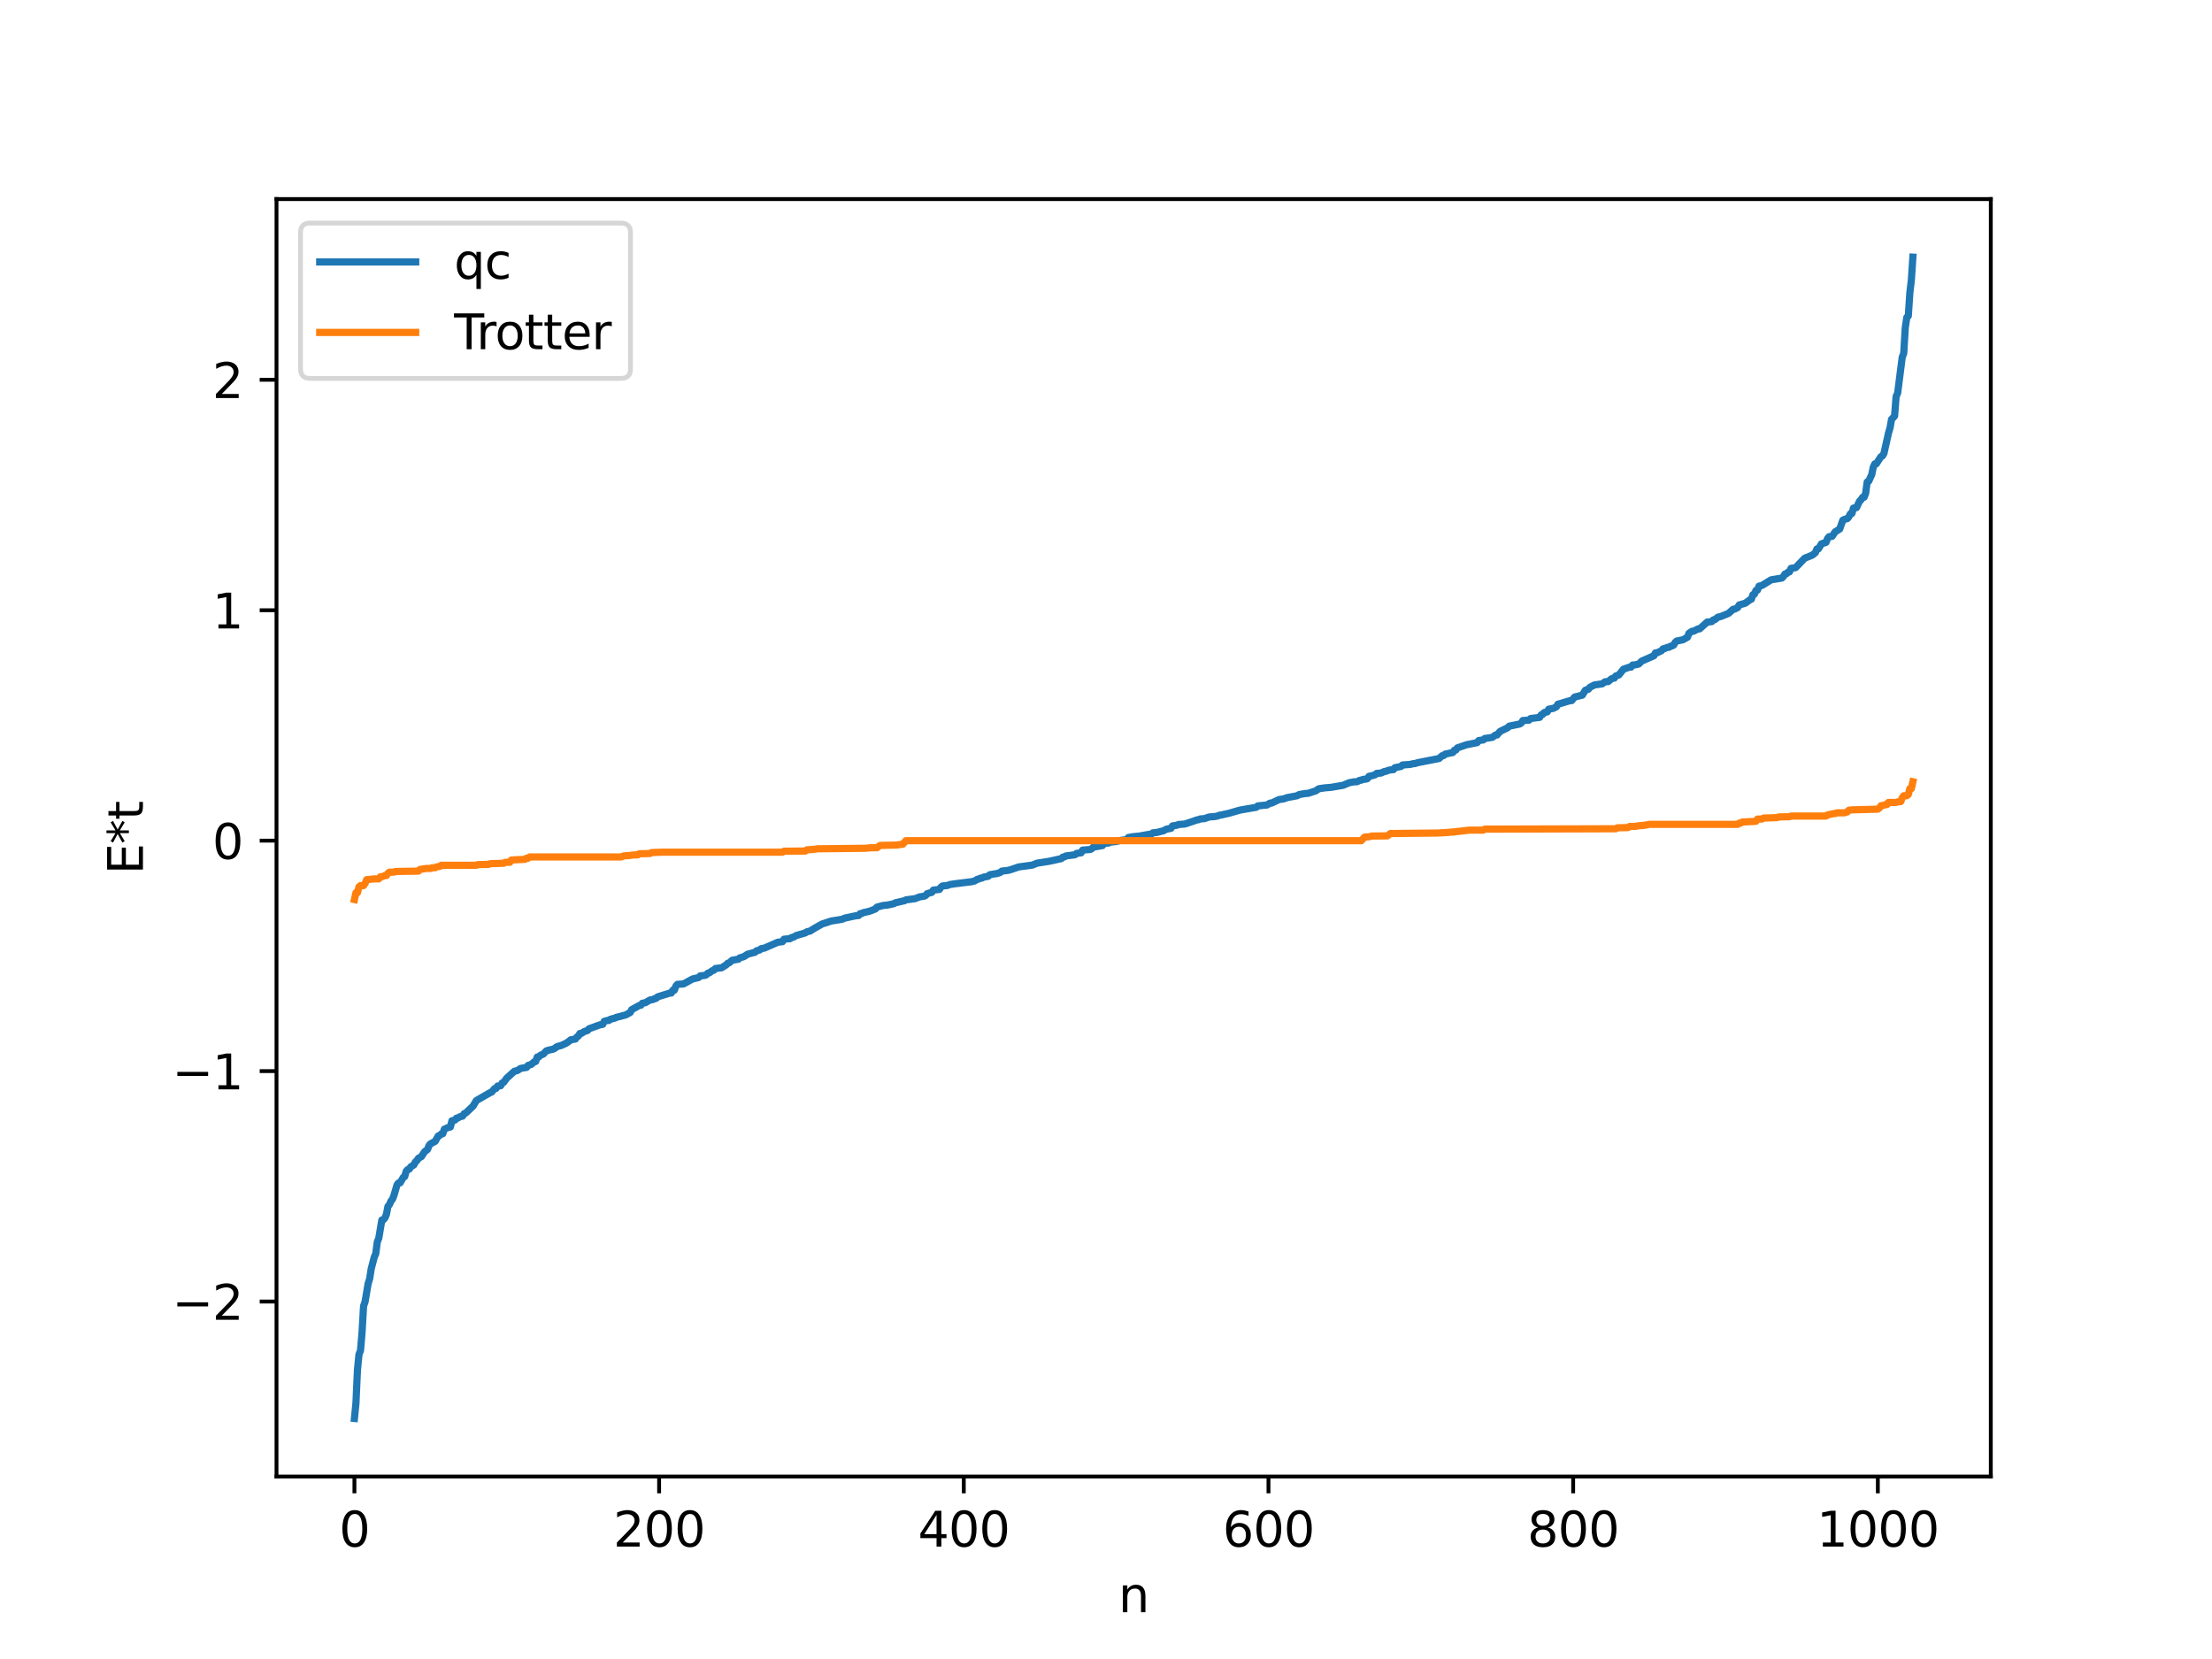 <?xml version="1.0" encoding="utf-8" standalone="no"?>
<!DOCTYPE svg PUBLIC "-//W3C//DTD SVG 1.1//EN"
  "http://www.w3.org/Graphics/SVG/1.1/DTD/svg11.dtd">
<svg xmlns:xlink="http://www.w3.org/1999/xlink" width="460.8pt" height="345.6pt" viewBox="0 0 460.8 345.6" xmlns="http://www.w3.org/2000/svg" version="1.1">
 <defs>
  <style type="text/css">*{stroke-linejoin: round; stroke-linecap: butt}</style>
 </defs>
 <g id="figure_1">
  <g id="patch_1">
   <path d="M 0 345.6 
L 460.8 345.6 
L 460.8 0 
L 0 0 
z
" style="fill: #ffffff"/>
  </g>
  <g id="axes_1">
   <g id="patch_2">
    <path d="M 57.6 307.584 
L 414.72 307.584 
L 414.72 41.472 
L 57.6 41.472 
z
" style="fill: #ffffff"/>
   </g>
   <g id="matplotlib.axis_1">
    <g id="xtick_1">
     <g id="line2d_1">
      <defs>
       <path id="m6b9ad7349b" d="M 0 0 
L 0 3.5 
" style="stroke: #000000; stroke-width: 0.8"/>
      </defs>
      <g>
       <use xlink:href="#m6b9ad7349b" x="73.833" y="307.584" style="stroke: #000000; stroke-width: 0.8"/>
      </g>
     </g>
     <g id="text_1">
      <!-- 0 -->
      <g transform="translate(70.651 322.182) scale(0.1 -0.1)">
       <defs>
        <path id="DejaVuSans-30" d="M 2034 4250 
Q 1547 4250 1301 3770 
Q 1056 3291 1056 2328 
Q 1056 1369 1301 889 
Q 1547 409 2034 409 
Q 2525 409 2770 889 
Q 3016 1369 3016 2328 
Q 3016 3291 2770 3770 
Q 2525 4250 2034 4250 
z
M 2034 4750 
Q 2819 4750 3233 4129 
Q 3647 3509 3647 2328 
Q 3647 1150 3233 529 
Q 2819 -91 2034 -91 
Q 1250 -91 836 529 
Q 422 1150 422 2328 
Q 422 3509 836 4129 
Q 1250 4750 2034 4750 
z
" transform="scale(0.016)"/>
       </defs>
       <use xlink:href="#DejaVuSans-30"/>
      </g>
     </g>
    </g>
    <g id="xtick_2">
     <g id="line2d_2">
      <g>
       <use xlink:href="#m6b9ad7349b" x="137.304" y="307.584" style="stroke: #000000; stroke-width: 0.8"/>
      </g>
     </g>
     <g id="text_2">
      <!-- 200 -->
      <g transform="translate(127.76 322.182) scale(0.1 -0.1)">
       <defs>
        <path id="DejaVuSans-32" d="M 1228 531 
L 3431 531 
L 3431 0 
L 469 0 
L 469 531 
Q 828 903 1448 1529 
Q 2069 2156 2228 2338 
Q 2531 2678 2651 2914 
Q 2772 3150 2772 3378 
Q 2772 3750 2511 3984 
Q 2250 4219 1831 4219 
Q 1534 4219 1204 4116 
Q 875 4013 500 3803 
L 500 4441 
Q 881 4594 1212 4672 
Q 1544 4750 1819 4750 
Q 2544 4750 2975 4387 
Q 3406 4025 3406 3419 
Q 3406 3131 3298 2873 
Q 3191 2616 2906 2266 
Q 2828 2175 2409 1742 
Q 1991 1309 1228 531 
z
" transform="scale(0.016)"/>
       </defs>
       <use xlink:href="#DejaVuSans-32"/>
       <use xlink:href="#DejaVuSans-30" x="63.623"/>
       <use xlink:href="#DejaVuSans-30" x="127.246"/>
      </g>
     </g>
    </g>
    <g id="xtick_3">
     <g id="line2d_3">
      <g>
       <use xlink:href="#m6b9ad7349b" x="200.775" y="307.584" style="stroke: #000000; stroke-width: 0.8"/>
      </g>
     </g>
     <g id="text_3">
      <!-- 400 -->
      <g transform="translate(191.231 322.182) scale(0.1 -0.1)">
       <defs>
        <path id="DejaVuSans-34" d="M 2419 4116 
L 825 1625 
L 2419 1625 
L 2419 4116 
z
M 2253 4666 
L 3047 4666 
L 3047 1625 
L 3713 1625 
L 3713 1100 
L 3047 1100 
L 3047 0 
L 2419 0 
L 2419 1100 
L 313 1100 
L 313 1709 
L 2253 4666 
z
" transform="scale(0.016)"/>
       </defs>
       <use xlink:href="#DejaVuSans-34"/>
       <use xlink:href="#DejaVuSans-30" x="63.623"/>
       <use xlink:href="#DejaVuSans-30" x="127.246"/>
      </g>
     </g>
    </g>
    <g id="xtick_4">
     <g id="line2d_4">
      <g>
       <use xlink:href="#m6b9ad7349b" x="264.246" y="307.584" style="stroke: #000000; stroke-width: 0.8"/>
      </g>
     </g>
     <g id="text_4">
      <!-- 600 -->
      <g transform="translate(254.702 322.182) scale(0.1 -0.1)">
       <defs>
        <path id="DejaVuSans-36" d="M 2113 2584 
Q 1688 2584 1439 2293 
Q 1191 2003 1191 1497 
Q 1191 994 1439 701 
Q 1688 409 2113 409 
Q 2538 409 2786 701 
Q 3034 994 3034 1497 
Q 3034 2003 2786 2293 
Q 2538 2584 2113 2584 
z
M 3366 4563 
L 3366 3988 
Q 3128 4100 2886 4159 
Q 2644 4219 2406 4219 
Q 1781 4219 1451 3797 
Q 1122 3375 1075 2522 
Q 1259 2794 1537 2939 
Q 1816 3084 2150 3084 
Q 2853 3084 3261 2657 
Q 3669 2231 3669 1497 
Q 3669 778 3244 343 
Q 2819 -91 2113 -91 
Q 1303 -91 875 529 
Q 447 1150 447 2328 
Q 447 3434 972 4092 
Q 1497 4750 2381 4750 
Q 2619 4750 2861 4703 
Q 3103 4656 3366 4563 
z
" transform="scale(0.016)"/>
       </defs>
       <use xlink:href="#DejaVuSans-36"/>
       <use xlink:href="#DejaVuSans-30" x="63.623"/>
       <use xlink:href="#DejaVuSans-30" x="127.246"/>
      </g>
     </g>
    </g>
    <g id="xtick_5">
     <g id="line2d_5">
      <g>
       <use xlink:href="#m6b9ad7349b" x="327.717" y="307.584" style="stroke: #000000; stroke-width: 0.8"/>
      </g>
     </g>
     <g id="text_5">
      <!-- 800 -->
      <g transform="translate(318.173 322.182) scale(0.1 -0.1)">
       <defs>
        <path id="DejaVuSans-38" d="M 2034 2216 
Q 1584 2216 1326 1975 
Q 1069 1734 1069 1313 
Q 1069 891 1326 650 
Q 1584 409 2034 409 
Q 2484 409 2743 651 
Q 3003 894 3003 1313 
Q 3003 1734 2745 1975 
Q 2488 2216 2034 2216 
z
M 1403 2484 
Q 997 2584 770 2862 
Q 544 3141 544 3541 
Q 544 4100 942 4425 
Q 1341 4750 2034 4750 
Q 2731 4750 3128 4425 
Q 3525 4100 3525 3541 
Q 3525 3141 3298 2862 
Q 3072 2584 2669 2484 
Q 3125 2378 3379 2068 
Q 3634 1759 3634 1313 
Q 3634 634 3220 271 
Q 2806 -91 2034 -91 
Q 1263 -91 848 271 
Q 434 634 434 1313 
Q 434 1759 690 2068 
Q 947 2378 1403 2484 
z
M 1172 3481 
Q 1172 3119 1398 2916 
Q 1625 2713 2034 2713 
Q 2441 2713 2670 2916 
Q 2900 3119 2900 3481 
Q 2900 3844 2670 4047 
Q 2441 4250 2034 4250 
Q 1625 4250 1398 4047 
Q 1172 3844 1172 3481 
z
" transform="scale(0.016)"/>
       </defs>
       <use xlink:href="#DejaVuSans-38"/>
       <use xlink:href="#DejaVuSans-30" x="63.623"/>
       <use xlink:href="#DejaVuSans-30" x="127.246"/>
      </g>
     </g>
    </g>
    <g id="xtick_6">
     <g id="line2d_6">
      <g>
       <use xlink:href="#m6b9ad7349b" x="391.188" y="307.584" style="stroke: #000000; stroke-width: 0.8"/>
      </g>
     </g>
     <g id="text_6">
      <!-- 1000 -->
      <g transform="translate(378.463 322.182) scale(0.1 -0.1)">
       <defs>
        <path id="DejaVuSans-31" d="M 794 531 
L 1825 531 
L 1825 4091 
L 703 3866 
L 703 4441 
L 1819 4666 
L 2450 4666 
L 2450 531 
L 3481 531 
L 3481 0 
L 794 0 
L 794 531 
z
" transform="scale(0.016)"/>
       </defs>
       <use xlink:href="#DejaVuSans-31"/>
       <use xlink:href="#DejaVuSans-30" x="63.623"/>
       <use xlink:href="#DejaVuSans-30" x="127.246"/>
       <use xlink:href="#DejaVuSans-30" x="190.869"/>
      </g>
     </g>
    </g>
    <g id="text_7">
     <!-- n -->
     <g transform="translate(232.991 335.861) scale(0.1 -0.1)">
      <defs>
       <path id="DejaVuSans-6e" d="M 3513 2113 
L 3513 0 
L 2938 0 
L 2938 2094 
Q 2938 2591 2744 2837 
Q 2550 3084 2163 3084 
Q 1697 3084 1428 2787 
Q 1159 2491 1159 1978 
L 1159 0 
L 581 0 
L 581 3500 
L 1159 3500 
L 1159 2956 
Q 1366 3272 1645 3428 
Q 1925 3584 2291 3584 
Q 2894 3584 3203 3211 
Q 3513 2838 3513 2113 
z
" transform="scale(0.016)"/>
      </defs>
      <use xlink:href="#DejaVuSans-6e"/>
     </g>
    </g>
   </g>
   <g id="matplotlib.axis_2">
    <g id="ytick_1">
     <g id="line2d_7">
      <defs>
       <path id="m6024c44fe1" d="M 0 0 
L -3.5 0 
" style="stroke: #000000; stroke-width: 0.8"/>
      </defs>
      <g>
       <use xlink:href="#m6024c44fe1" x="57.6" y="271.134" style="stroke: #000000; stroke-width: 0.8"/>
      </g>
     </g>
     <g id="text_8">
      <!-- −2 -->
      <g transform="translate(35.858 274.933) scale(0.1 -0.1)">
       <defs>
        <path id="DejaVuSans-2212" d="M 678 2272 
L 4684 2272 
L 4684 1741 
L 678 1741 
L 678 2272 
z
" transform="scale(0.016)"/>
       </defs>
       <use xlink:href="#DejaVuSans-2212"/>
       <use xlink:href="#DejaVuSans-32" x="83.789"/>
      </g>
     </g>
    </g>
    <g id="ytick_2">
     <g id="line2d_8">
      <g>
       <use xlink:href="#m6024c44fe1" x="57.6" y="223.129" style="stroke: #000000; stroke-width: 0.8"/>
      </g>
     </g>
     <g id="text_9">
      <!-- −1 -->
      <g transform="translate(35.858 226.929) scale(0.1 -0.1)">
       <use xlink:href="#DejaVuSans-2212"/>
       <use xlink:href="#DejaVuSans-31" x="83.789"/>
      </g>
     </g>
    </g>
    <g id="ytick_3">
     <g id="line2d_9">
      <g>
       <use xlink:href="#m6024c44fe1" x="57.6" y="175.125" style="stroke: #000000; stroke-width: 0.8"/>
      </g>
     </g>
     <g id="text_10">
      <!-- 0 -->
      <g transform="translate(44.237 178.924) scale(0.1 -0.1)">
       <use xlink:href="#DejaVuSans-30"/>
      </g>
     </g>
    </g>
    <g id="ytick_4">
     <g id="line2d_10">
      <g>
       <use xlink:href="#m6024c44fe1" x="57.6" y="127.12" style="stroke: #000000; stroke-width: 0.8"/>
      </g>
     </g>
     <g id="text_11">
      <!-- 1 -->
      <g transform="translate(44.237 130.919) scale(0.1 -0.1)">
       <use xlink:href="#DejaVuSans-31"/>
      </g>
     </g>
    </g>
    <g id="ytick_5">
     <g id="line2d_11">
      <g>
       <use xlink:href="#m6024c44fe1" x="57.6" y="79.116" style="stroke: #000000; stroke-width: 0.8"/>
      </g>
     </g>
     <g id="text_12">
      <!-- 2 -->
      <g transform="translate(44.237 82.915) scale(0.1 -0.1)">
       <use xlink:href="#DejaVuSans-32"/>
      </g>
     </g>
    </g>
    <g id="text_13">
     <!-- E*t -->
     <g transform="translate(29.778 182.148) rotate(-90) scale(0.1 -0.1)">
      <defs>
       <path id="DejaVuSans-45" d="M 628 4666 
L 3578 4666 
L 3578 4134 
L 1259 4134 
L 1259 2753 
L 3481 2753 
L 3481 2222 
L 1259 2222 
L 1259 531 
L 3634 531 
L 3634 0 
L 628 0 
L 628 4666 
z
" transform="scale(0.016)"/>
       <path id="DejaVuSans-2a" d="M 3009 3897 
L 1888 3291 
L 3009 2681 
L 2828 2375 
L 1778 3009 
L 1778 1831 
L 1422 1831 
L 1422 3009 
L 372 2375 
L 191 2681 
L 1313 3291 
L 191 3897 
L 372 4206 
L 1422 3572 
L 1422 4750 
L 1778 4750 
L 1778 3572 
L 2828 4206 
L 3009 3897 
z
" transform="scale(0.016)"/>
       <path id="DejaVuSans-74" d="M 1172 4494 
L 1172 3500 
L 2356 3500 
L 2356 3053 
L 1172 3053 
L 1172 1153 
Q 1172 725 1289 603 
Q 1406 481 1766 481 
L 2356 481 
L 2356 0 
L 1766 0 
Q 1100 0 847 248 
Q 594 497 594 1153 
L 594 3053 
L 172 3053 
L 172 3500 
L 594 3500 
L 594 4494 
L 1172 4494 
z
" transform="scale(0.016)"/>
      </defs>
      <use xlink:href="#DejaVuSans-45"/>
      <use xlink:href="#DejaVuSans-2a" x="63.184"/>
      <use xlink:href="#DejaVuSans-74" x="113.184"/>
     </g>
    </g>
   </g>
   <g id="line2d_12">
    <path d="M 73.833 295.488 
L 74.15 292.317 
L 74.467 285.319 
L 74.785 282.148 
L 75.102 281.333 
L 75.42 277.561 
L 75.737 272.078 
L 76.054 271.165 
L 76.689 267.392 
L 77.006 266.377 
L 77.324 264.349 
L 77.958 261.909 
L 78.276 261.177 
L 78.593 258.737 
L 78.91 257.923 
L 79.545 254.15 
L 79.862 254.099 
L 80.18 253.725 
L 80.497 252.97 
L 80.815 251.321 
L 81.132 250.928 
L 81.449 250.194 
L 81.767 249.826 
L 82.084 248.958 
L 82.719 246.813 
L 83.036 246.421 
L 83.353 246.406 
L 83.988 245.306 
L 84.305 245.105 
L 84.623 243.981 
L 84.94 243.642 
L 85.258 243.556 
L 85.575 243.063 
L 86.21 242.681 
L 86.527 242.052 
L 86.844 241.785 
L 87.162 241.296 
L 87.796 240.936 
L 88.431 239.945 
L 89.066 239.444 
L 89.383 238.613 
L 89.7 238.263 
L 90.653 237.765 
L 91.287 236.651 
L 91.605 236.522 
L 91.922 236.237 
L 92.239 236.172 
L 92.557 235.238 
L 93.191 234.936 
L 93.826 234.764 
L 94.143 233.48 
L 94.778 233.332 
L 95.096 232.932 
L 95.413 232.894 
L 95.73 232.658 
L 96.365 232.512 
L 96.682 232 
L 97 231.883 
L 98.269 230.686 
L 98.586 230.363 
L 99.221 229.275 
L 102.077 227.63 
L 102.395 227.515 
L 103.029 226.781 
L 103.347 226.734 
L 103.664 226.239 
L 104.299 226.178 
L 104.616 225.592 
L 104.934 225.458 
L 105.568 224.595 
L 107.155 223.164 
L 107.79 223.008 
L 108.424 222.586 
L 109.377 222.405 
L 109.694 222.366 
L 110.011 221.942 
L 110.646 221.751 
L 111.281 221.201 
L 111.598 221.121 
L 111.915 220.194 
L 112.233 220.182 
L 112.55 219.847 
L 113.185 219.581 
L 113.82 218.911 
L 114.454 218.723 
L 115.089 218.594 
L 115.406 218.491 
L 116.041 218.03 
L 116.993 217.761 
L 117.628 217.464 
L 117.945 217.325 
L 118.58 216.881 
L 118.897 216.609 
L 119.849 216.455 
L 120.167 216.03 
L 120.484 215.829 
L 120.801 215.289 
L 121.119 215.267 
L 121.753 214.871 
L 122.388 214.675 
L 122.705 214.311 
L 124.927 213.509 
L 125.562 213.379 
L 125.879 212.758 
L 126.514 212.586 
L 126.831 212.581 
L 127.148 212.336 
L 128.1 212.083 
L 128.418 211.929 
L 129.053 211.773 
L 130.322 211.436 
L 131.274 210.927 
L 131.591 210.337 
L 133.178 209.449 
L 133.496 209.412 
L 133.813 208.996 
L 134.448 208.882 
L 135.4 208.311 
L 136.034 208.23 
L 136.352 208.03 
L 136.669 207.984 
L 136.986 207.664 
L 139.525 206.877 
L 139.843 206.862 
L 140.16 206.286 
L 140.477 206.278 
L 140.795 205.433 
L 141.112 205.059 
L 142.381 204.977 
L 144.286 203.932 
L 145.238 203.716 
L 145.555 203.628 
L 145.872 203.295 
L 146.824 203.193 
L 147.142 203.066 
L 147.459 202.726 
L 147.777 202.656 
L 148.411 202.193 
L 148.729 202.103 
L 149.046 201.752 
L 150.315 201.607 
L 151.267 201.012 
L 151.585 200.678 
L 151.902 200.584 
L 152.537 200.037 
L 153.806 199.822 
L 154.124 199.533 
L 154.758 199.353 
L 155.076 199.221 
L 155.71 198.789 
L 157.297 198.364 
L 157.615 198.058 
L 158.249 197.902 
L 158.567 197.622 
L 159.201 197.52 
L 162.058 196.275 
L 163.01 196.166 
L 163.327 195.653 
L 164.596 195.535 
L 164.914 195.294 
L 165.231 195.264 
L 165.866 194.891 
L 167.77 194.333 
L 168.087 194.106 
L 168.722 193.972 
L 169.674 193.377 
L 171.261 192.484 
L 173.165 191.868 
L 175.386 191.511 
L 176.021 191.251 
L 178.243 190.775 
L 178.877 190.712 
L 179.195 190.317 
L 179.512 190.303 
L 179.829 190.126 
L 180.781 189.92 
L 181.416 189.731 
L 182.368 189.351 
L 182.686 188.971 
L 183.955 188.63 
L 184.907 188.535 
L 186.177 188.263 
L 186.494 188.081 
L 188.081 187.707 
L 188.398 187.65 
L 188.715 187.456 
L 190.62 187.207 
L 191.572 186.841 
L 192.524 186.69 
L 192.841 186.538 
L 193.158 186.159 
L 194.11 185.893 
L 194.428 185.426 
L 195.697 185.285 
L 196.015 184.812 
L 196.332 184.56 
L 197.284 184.479 
L 197.919 184.256 
L 198.871 184.115 
L 202.362 183.68 
L 202.996 183.539 
L 203.631 183.152 
L 203.948 183.108 
L 204.266 182.927 
L 204.583 182.917 
L 204.9 182.722 
L 205.853 182.55 
L 206.17 182.236 
L 206.805 182.108 
L 207.757 181.958 
L 208.391 181.736 
L 208.709 181.463 
L 209.978 181.319 
L 210.613 181.147 
L 212.2 180.604 
L 215.056 180.215 
L 216.008 179.821 
L 218.547 179.422 
L 221.086 178.866 
L 221.403 178.548 
L 221.72 178.512 
L 222.038 178.311 
L 223.942 178.06 
L 224.259 177.781 
L 225.211 177.661 
L 225.529 177.09 
L 227.115 176.964 
L 227.433 176.811 
L 227.75 176.47 
L 229.654 176.159 
L 229.972 175.707 
L 230.924 175.616 
L 231.241 175.435 
L 232.51 175.306 
L 233.462 175.068 
L 234.732 174.902 
L 235.049 174.473 
L 236.001 174.296 
L 237.271 174.18 
L 239.175 173.841 
L 239.81 173.786 
L 240.127 173.507 
L 241.079 173.397 
L 241.714 173.225 
L 242.348 173.079 
L 242.983 172.732 
L 243.935 172.554 
L 244.253 172.054 
L 245.205 171.904 
L 245.522 171.753 
L 246.791 171.667 
L 248.696 171.039 
L 249.33 170.799 
L 249.648 170.778 
L 249.965 170.612 
L 250.917 170.528 
L 251.869 170.195 
L 253.139 170.093 
L 253.773 169.952 
L 254.091 169.797 
L 254.408 169.785 
L 255.043 169.629 
L 255.995 169.426 
L 257.899 168.872 
L 258.534 168.714 
L 259.168 168.605 
L 261.707 168.173 
L 262.024 167.887 
L 263.294 167.755 
L 263.929 167.698 
L 264.563 167.308 
L 264.881 167.301 
L 266.467 166.562 
L 267.42 166.419 
L 268.054 166.178 
L 270.276 165.754 
L 270.593 165.532 
L 271.862 165.303 
L 272.497 165.269 
L 274.084 164.756 
L 274.719 164.316 
L 275.988 164.123 
L 277.258 164.02 
L 279.796 163.59 
L 280.431 163.323 
L 281.066 163.059 
L 282.018 162.875 
L 282.653 162.858 
L 283.287 162.55 
L 283.605 162.518 
L 283.922 162.365 
L 284.557 162.295 
L 284.874 162.188 
L 285.191 161.717 
L 285.826 161.587 
L 286.461 161.403 
L 286.778 161.115 
L 287.73 161.034 
L 288.365 160.727 
L 288.682 160.68 
L 289.317 160.445 
L 289.952 160.339 
L 290.269 160.336 
L 290.586 159.927 
L 291.856 159.669 
L 292.173 159.358 
L 293.76 159.245 
L 294.395 159.085 
L 294.712 159.076 
L 295.347 158.876 
L 299.79 158.008 
L 300.424 157.429 
L 300.742 157.396 
L 301.059 157.093 
L 302.646 156.764 
L 302.963 156.3 
L 303.281 156.248 
L 303.598 155.799 
L 305.502 155.15 
L 307.724 154.702 
L 308.041 154.276 
L 308.676 154.176 
L 308.993 154.141 
L 309.31 153.836 
L 310.262 153.704 
L 310.897 153.593 
L 311.532 153.117 
L 311.849 153.116 
L 312.484 152.373 
L 314.071 151.607 
L 314.388 151.273 
L 316.61 150.819 
L 316.927 150.606 
L 317.244 150.093 
L 318.514 150.029 
L 318.831 149.689 
L 320.735 149.441 
L 321.053 148.911 
L 321.37 148.821 
L 321.687 148.432 
L 322.322 148.296 
L 322.639 147.727 
L 323.591 147.563 
L 324.226 147.237 
L 324.543 146.694 
L 325.178 146.531 
L 325.813 146.323 
L 327.082 145.954 
L 327.4 145.954 
L 328.034 145.202 
L 329.621 144.813 
L 330.256 143.789 
L 330.891 143.58 
L 331.208 143.17 
L 332.16 142.682 
L 333.747 142.465 
L 334.381 142.019 
L 335.016 141.987 
L 335.651 141.445 
L 335.968 141.288 
L 336.286 141.272 
L 336.603 140.821 
L 337.238 140.605 
L 338.19 139.41 
L 339.459 138.974 
L 339.777 138.972 
L 340.094 138.545 
L 340.729 138.481 
L 341.363 138.334 
L 341.998 137.72 
L 344.537 136.605 
L 344.854 136.006 
L 345.172 136.002 
L 345.806 135.703 
L 346.124 135.554 
L 346.441 135.167 
L 346.758 135.117 
L 347.393 134.844 
L 347.71 134.832 
L 348.028 134.603 
L 348.345 134.55 
L 348.662 134.365 
L 348.98 133.803 
L 349.297 133.538 
L 350.567 133.279 
L 351.519 132.753 
L 351.836 131.941 
L 352.471 131.505 
L 352.788 131.497 
L 353.74 131.012 
L 354.058 131.007 
L 355.644 129.589 
L 356.596 129.494 
L 356.914 129.136 
L 357.231 129.083 
L 357.866 128.566 
L 358.5 128.422 
L 359.453 128.037 
L 360.087 127.773 
L 361.039 126.918 
L 361.357 126.896 
L 361.991 126.563 
L 362.309 126.021 
L 363.578 125.658 
L 364.53 124.957 
L 364.848 124.822 
L 365.165 123.885 
L 365.482 123.767 
L 365.8 122.995 
L 366.117 122.93 
L 366.434 122.103 
L 367.069 121.949 
L 368.973 120.784 
L 369.925 120.631 
L 371.195 120.417 
L 371.512 120.112 
L 371.829 119.586 
L 372.147 119.518 
L 372.464 119.198 
L 372.781 119.136 
L 373.099 118.4 
L 374.051 118.255 
L 375.955 116.281 
L 377.542 115.641 
L 378.177 115.123 
L 378.494 114.358 
L 378.811 114.339 
L 379.446 113.293 
L 380.398 112.983 
L 380.715 112.174 
L 381.033 111.803 
L 381.667 111.729 
L 382.302 110.786 
L 383.254 110.196 
L 383.889 108.372 
L 384.206 108.205 
L 384.841 108.03 
L 385.158 107.654 
L 385.476 107.025 
L 385.793 106.958 
L 386.11 105.841 
L 386.745 105.751 
L 387.38 104.392 
L 387.697 104.107 
L 388.015 103.594 
L 388.332 103.581 
L 388.649 102.768 
L 388.967 100.398 
L 389.284 100.249 
L 389.919 98.866 
L 390.236 97.313 
L 390.553 96.638 
L 390.871 96.617 
L 391.823 95.148 
L 392.14 94.986 
L 392.458 94.451 
L 393.41 90.209 
L 393.727 89.148 
L 394.044 87.366 
L 394.679 86.669 
L 394.996 82.588 
L 395.314 81.891 
L 396.266 74.422 
L 396.583 73.596 
L 396.9 68.293 
L 397.218 66.128 
L 397.535 65.815 
L 397.853 61.037 
L 398.17 58.346 
L 398.487 53.568 
L 398.487 53.568 
" clip-path="url(#p18e02e3aea)" style="fill: none; stroke: #1f77b4; stroke-width: 1.5; stroke-linecap: square"/>
   </g>
   <g id="line2d_13">
    <path d="M 73.833 187.396 
L 74.15 185.964 
L 74.467 185.964 
L 74.785 184.74 
L 75.102 184.486 
L 75.737 184.486 
L 76.054 184.028 
L 76.372 183.255 
L 77.958 183.088 
L 78.91 183.088 
L 79.228 182.651 
L 79.545 182.651 
L 80.18 182.396 
L 80.497 182.396 
L 80.815 181.914 
L 81.132 181.687 
L 82.084 181.683 
L 82.401 181.548 
L 87.162 181.467 
L 87.479 181.118 
L 88.748 180.919 
L 89.7 180.919 
L 90.018 180.765 
L 90.653 180.765 
L 90.97 180.585 
L 91.605 180.492 
L 91.922 180.251 
L 99.221 180.251 
L 99.539 180.108 
L 101.76 180.074 
L 102.077 179.925 
L 104.934 179.834 
L 105.251 179.63 
L 106.203 179.62 
L 106.52 179.16 
L 109.377 179.008 
L 109.694 178.776 
L 110.011 178.776 
L 110.329 178.519 
L 129.37 178.519 
L 130.005 178.289 
L 130.957 178.236 
L 131.909 178.108 
L 132.861 178.081 
L 133.178 177.851 
L 135.4 177.803 
L 135.717 177.607 
L 137.939 177.525 
L 163.01 177.525 
L 163.327 177.322 
L 167.77 177.284 
L 168.087 177.033 
L 169.674 176.922 
L 170.309 176.818 
L 180.147 176.714 
L 181.416 176.608 
L 182.686 176.608 
L 183.32 176.119 
L 186.811 176.043 
L 187.446 175.936 
L 188.081 175.863 
L 188.715 175.125 
L 283.605 175.125 
L 284.239 174.387 
L 285.191 174.314 
L 285.826 174.163 
L 289 174.131 
L 289.634 173.641 
L 299.472 173.535 
L 301.377 173.431 
L 302.646 173.327 
L 306.137 172.928 
L 308.993 172.928 
L 309.31 172.725 
L 336.603 172.643 
L 336.92 172.447 
L 339.142 172.399 
L 339.459 172.169 
L 340.729 172.142 
L 341.363 172.014 
L 342.315 171.96 
L 343.585 171.73 
L 361.991 171.73 
L 362.309 171.474 
L 362.626 171.474 
L 362.943 171.241 
L 365.165 171.135 
L 365.8 171.09 
L 366.117 170.63 
L 367.069 170.62 
L 367.386 170.416 
L 370.243 170.324 
L 370.56 170.176 
L 372.781 170.142 
L 373.099 169.998 
L 380.398 169.998 
L 380.715 169.758 
L 381.985 169.485 
L 382.302 169.485 
L 382.62 169.33 
L 384.206 169.33 
L 384.841 169.132 
L 385.158 168.782 
L 385.793 168.709 
L 391.188 168.563 
L 391.505 168.336 
L 391.823 167.854 
L 392.458 167.756 
L 392.775 167.598 
L 393.092 167.598 
L 393.41 167.162 
L 394.996 167.162 
L 395.314 167.042 
L 395.948 166.995 
L 396.266 166.222 
L 396.583 165.764 
L 397.218 165.764 
L 397.535 165.51 
L 397.853 164.286 
L 398.17 164.286 
L 398.487 162.854 
L 398.487 162.854 
" clip-path="url(#p18e02e3aea)" style="fill: none; stroke: #ff7f0e; stroke-width: 1.5; stroke-linecap: square"/>
   </g>
   <g id="patch_3">
    <path d="M 57.6 307.584 
L 57.6 41.472 
" style="fill: none; stroke: #000000; stroke-width: 0.8; stroke-linejoin: miter; stroke-linecap: square"/>
   </g>
   <g id="patch_4">
    <path d="M 414.72 307.584 
L 414.72 41.472 
" style="fill: none; stroke: #000000; stroke-width: 0.8; stroke-linejoin: miter; stroke-linecap: square"/>
   </g>
   <g id="patch_5">
    <path d="M 57.6 307.584 
L 414.72 307.584 
" style="fill: none; stroke: #000000; stroke-width: 0.8; stroke-linejoin: miter; stroke-linecap: square"/>
   </g>
   <g id="patch_6">
    <path d="M 57.6 41.472 
L 414.72 41.472 
" style="fill: none; stroke: #000000; stroke-width: 0.8; stroke-linejoin: miter; stroke-linecap: square"/>
   </g>
   <g id="legend_1">
    <g id="patch_7">
     <path d="M 64.6 78.828 
L 129.342 78.828 
Q 131.342 78.828 131.342 76.828 
L 131.342 48.472 
Q 131.342 46.472 129.342 46.472 
L 64.6 46.472 
Q 62.6 46.472 62.6 48.472 
L 62.6 76.828 
Q 62.6 78.828 64.6 78.828 
z
" style="fill: #ffffff; opacity: 0.8; stroke: #cccccc; stroke-linejoin: miter"/>
    </g>
    <g id="line2d_14">
     <path d="M 66.6 54.57 
L 76.6 54.57 
L 86.6 54.57 
" style="fill: none; stroke: #1f77b4; stroke-width: 1.5; stroke-linecap: square"/>
    </g>
    <g id="text_14">
     <!-- qc -->
     <g transform="translate(94.6 58.07) scale(0.1 -0.1)">
      <defs>
       <path id="DejaVuSans-71" d="M 947 1747 
Q 947 1113 1208 752 
Q 1469 391 1925 391 
Q 2381 391 2643 752 
Q 2906 1113 2906 1747 
Q 2906 2381 2643 2742 
Q 2381 3103 1925 3103 
Q 1469 3103 1208 2742 
Q 947 2381 947 1747 
z
M 2906 525 
Q 2725 213 2448 61 
Q 2172 -91 1784 -91 
Q 1150 -91 751 415 
Q 353 922 353 1747 
Q 353 2572 751 3078 
Q 1150 3584 1784 3584 
Q 2172 3584 2448 3432 
Q 2725 3281 2906 2969 
L 2906 3500 
L 3481 3500 
L 3481 -1331 
L 2906 -1331 
L 2906 525 
z
" transform="scale(0.016)"/>
       <path id="DejaVuSans-63" d="M 3122 3366 
L 3122 2828 
Q 2878 2963 2633 3030 
Q 2388 3097 2138 3097 
Q 1578 3097 1268 2742 
Q 959 2388 959 1747 
Q 959 1106 1268 751 
Q 1578 397 2138 397 
Q 2388 397 2633 464 
Q 2878 531 3122 666 
L 3122 134 
Q 2881 22 2623 -34 
Q 2366 -91 2075 -91 
Q 1284 -91 818 406 
Q 353 903 353 1747 
Q 353 2603 823 3093 
Q 1294 3584 2113 3584 
Q 2378 3584 2631 3529 
Q 2884 3475 3122 3366 
z
" transform="scale(0.016)"/>
      </defs>
      <use xlink:href="#DejaVuSans-71"/>
      <use xlink:href="#DejaVuSans-63" x="63.477"/>
     </g>
    </g>
    <g id="line2d_15">
     <path d="M 66.6 69.249 
L 76.6 69.249 
L 86.6 69.249 
" style="fill: none; stroke: #ff7f0e; stroke-width: 1.5; stroke-linecap: square"/>
    </g>
    <g id="text_15">
     <!-- Trotter -->
     <g transform="translate(94.6 72.749) scale(0.1 -0.1)">
      <defs>
       <path id="DejaVuSans-54" d="M -19 4666 
L 3928 4666 
L 3928 4134 
L 2272 4134 
L 2272 0 
L 1638 0 
L 1638 4134 
L -19 4134 
L -19 4666 
z
" transform="scale(0.016)"/>
       <path id="DejaVuSans-72" d="M 2631 2963 
Q 2534 3019 2420 3045 
Q 2306 3072 2169 3072 
Q 1681 3072 1420 2755 
Q 1159 2438 1159 1844 
L 1159 0 
L 581 0 
L 581 3500 
L 1159 3500 
L 1159 2956 
Q 1341 3275 1631 3429 
Q 1922 3584 2338 3584 
Q 2397 3584 2469 3576 
Q 2541 3569 2628 3553 
L 2631 2963 
z
" transform="scale(0.016)"/>
       <path id="DejaVuSans-6f" d="M 1959 3097 
Q 1497 3097 1228 2736 
Q 959 2375 959 1747 
Q 959 1119 1226 758 
Q 1494 397 1959 397 
Q 2419 397 2687 759 
Q 2956 1122 2956 1747 
Q 2956 2369 2687 2733 
Q 2419 3097 1959 3097 
z
M 1959 3584 
Q 2709 3584 3137 3096 
Q 3566 2609 3566 1747 
Q 3566 888 3137 398 
Q 2709 -91 1959 -91 
Q 1206 -91 779 398 
Q 353 888 353 1747 
Q 353 2609 779 3096 
Q 1206 3584 1959 3584 
z
" transform="scale(0.016)"/>
       <path id="DejaVuSans-65" d="M 3597 1894 
L 3597 1613 
L 953 1613 
Q 991 1019 1311 708 
Q 1631 397 2203 397 
Q 2534 397 2845 478 
Q 3156 559 3463 722 
L 3463 178 
Q 3153 47 2828 -22 
Q 2503 -91 2169 -91 
Q 1331 -91 842 396 
Q 353 884 353 1716 
Q 353 2575 817 3079 
Q 1281 3584 2069 3584 
Q 2775 3584 3186 3129 
Q 3597 2675 3597 1894 
z
M 3022 2063 
Q 3016 2534 2758 2815 
Q 2500 3097 2075 3097 
Q 1594 3097 1305 2825 
Q 1016 2553 972 2059 
L 3022 2063 
z
" transform="scale(0.016)"/>
      </defs>
      <use xlink:href="#DejaVuSans-54"/>
      <use xlink:href="#DejaVuSans-72" x="46.334"/>
      <use xlink:href="#DejaVuSans-6f" x="85.197"/>
      <use xlink:href="#DejaVuSans-74" x="146.379"/>
      <use xlink:href="#DejaVuSans-74" x="185.588"/>
      <use xlink:href="#DejaVuSans-65" x="224.797"/>
      <use xlink:href="#DejaVuSans-72" x="286.32"/>
     </g>
    </g>
   </g>
  </g>
 </g>
 <defs>
  <clipPath id="p18e02e3aea">
   <rect x="57.6" y="41.472" width="357.12" height="266.112"/>
  </clipPath>
 </defs>
</svg>

